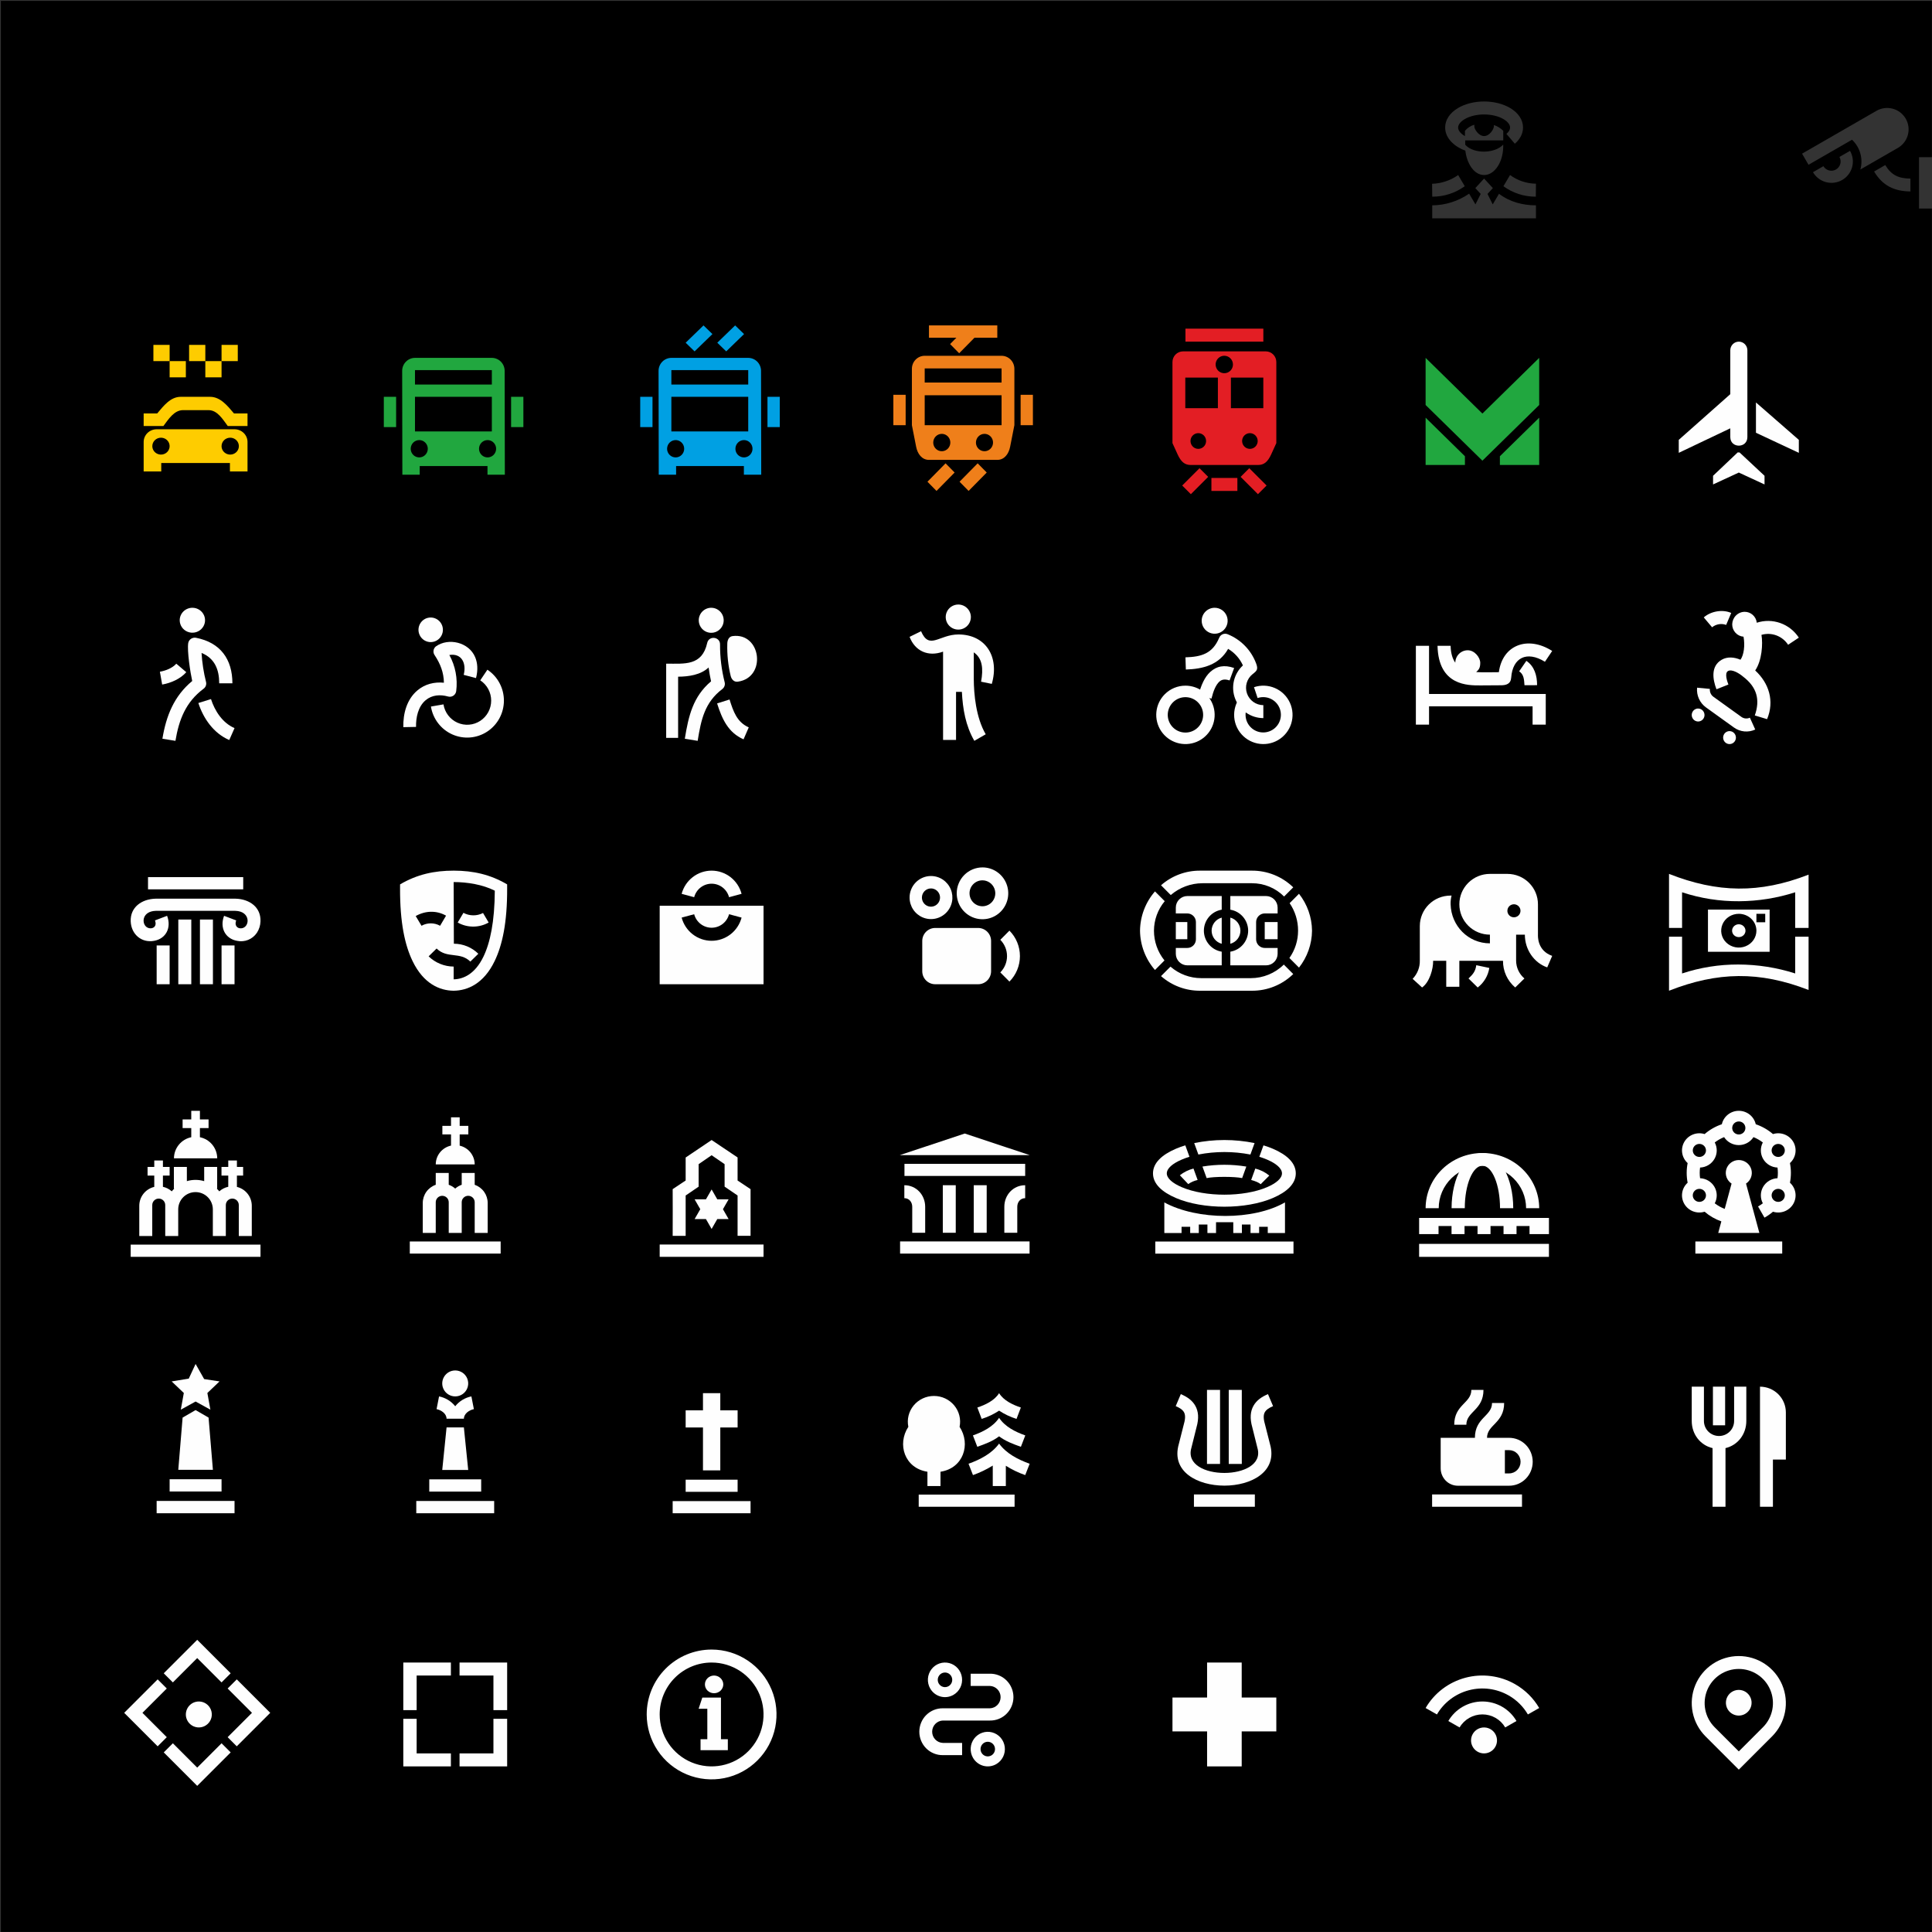 <svg fill="none" height="2001" viewBox="0 0 2001 2001" width="2001" xmlns="http://www.w3.org/2000/svg" xmlns:xlink="http://www.w3.org/1999/xlink"><rect x="0" y="0" width="2001" height="2001" fill="#333333" stroke="none"/><clipPath id="a"><path d="m.894.902h2000v2000h-2000z"/></clipPath><g clip-path="url(#a)"><g clip-rule="evenodd" fill-rule="evenodd"><path d="m.894.902h2000.006v1999.998h-2000.006z" fill="#000"/><path d="m695.344 370.65h79.612c3.515.011 6.884 1.43 9.369 3.949 2.486 2.519 3.887 5.932 3.897 9.494 0 35.743.199 73.524.199 107.566h-17.975v-8.964h-70.195v8.964h-17.977c0-34.142-.196-71.745-.196-107.566.01-3.562 1.411-6.975 3.897-9.494 2.485-2.519 5.854-3.938 9.369-3.949zm99.544 40.336h12.729v31.372h-12.729zm-131.809 0h12.729v31.372h-12.729zm36.688 44.818c1.75 0 3.46.526 4.915 1.51 1.454.985 2.588 2.385 3.258 4.023.669 1.638.844 3.441.503 5.179-.342 1.739-1.184 3.336-2.421 4.59-1.237 1.253-2.814 2.107-4.529 2.453-1.716.346-3.495.168-5.111-.51-1.616-.679-2.998-1.828-3.97-3.302-.971-1.474-1.49-3.207-1.49-4.98 0-2.377.932-4.657 2.591-6.338s3.909-2.625 6.254-2.625zm-4.422-72.471h79.61v14.969h-79.61zm0 27.652h79.61v35.856h-79.61zm75.187 44.819c1.75 0 3.46.526 4.915 1.51 1.454.985 2.588 2.385 3.258 4.023.669 1.638.844 3.441.503 5.179-.342 1.739-1.184 3.336-2.421 4.59-1.237 1.253-2.814 2.107-4.529 2.453-1.716.346-3.495.168-5.111-.51-1.616-.679-2.998-1.828-3.97-3.302s-1.49-3.207-1.49-4.98c0-2.377.932-4.657 2.591-6.338s3.909-2.625 6.254-2.625z" fill="#00a0e3"/><path d="m710.139 354.965 18.494-17.928 9.247 8.963-18.495 17.928zm32.763 0 18.494-17.928 9.247 8.963-18.494 17.928z" fill="#00a0e3"/><path d="m162.237 444.6h80.674c3.563.01 6.976 1.395 9.495 3.851s3.939 5.784 3.95 9.257v30.59h-18.216v-8.74h-71.131v8.74h-18.216c0-10.562.001-19.507.001-30.59.01-3.473 1.43-6.801 3.949-9.257s5.932-3.841 9.494-3.851zm4.483 8.739c1.773 0 3.506.512 4.98 1.473 1.474.96 2.623 2.325 3.301 3.922s.856 3.354.51 5.05c-.346 1.695-1.2 3.252-2.453 4.474-1.254 1.223-2.851 2.055-4.59 2.392s-3.541.164-5.179-.497c-1.638-.662-3.037-1.782-4.022-3.22-.985-1.437-1.511-3.127-1.511-4.855 0-1.148.232-2.284.683-3.345.45-1.06 1.11-2.023 1.943-2.835.832-.811 1.82-1.455 2.908-1.894 1.087-.439 2.253-.665 3.43-.665zm71.709 0c1.773 0 3.506.512 4.98 1.473 1.474.96 2.623 2.325 3.302 3.922.678 1.597.855 3.354.509 5.05-.345 1.695-1.199 3.252-2.453 4.474-1.253 1.223-2.851 2.055-4.589 2.392-1.739.337-3.541.164-5.179-.497-1.638-.662-3.038-1.782-4.023-3.22-.985-1.437-1.51-3.127-1.51-4.855 0-1.148.232-2.284.682-3.345.451-1.06 1.111-2.023 1.943-2.835.833-.811 1.821-1.455 2.908-1.894 1.088-.439 2.253-.665 3.43-.665z" fill="#fecc00"/><path d="m212.658 374.012h-16.806v-16.807h16.806z" fill="#fecc00"/><path d="m175.684 374.012h16.806v16.807h-16.806z" fill="#fecc00"/><path d="m175.684 374.012h-16.807v-16.807h16.807z" fill="#fecc00"/><path d="m212.659 374.012h16.807v16.807h-16.807z" fill="#fecc00"/><path d="m246.272 374.012h-16.807v-16.807h16.807z" fill="#fecc00"/></g><path d="m148.793 428.218h14.008c6.817-8.05 13.74-17.231 24.422-17.231h30.321c10.681 0 17.987 9.181 24.804 17.231h14.008v13.021h-20.447c-5.131-6.839-10.71-16.449-19.889-16.449h-26.51c-9.179 0-15.14 9.608-20.27 16.449h-20.447z" fill="#fecc00"/><path clip-rule="evenodd" d="m1311.15 363.927h-86.05c-2.87.05-5.61 1.233-7.62 3.294s-3.14 4.835-3.14 7.727v84.002l5.38 11.783c3.55 7.784 7.53 10.842 13.44 10.842h69.92c5.91 0 9.89-3.056 13.45-10.842l5.37-11.783v-84.002c0-2.892-1.13-5.667-3.14-7.728s-4.74-3.244-7.61-3.293zm-49.76 27.15v31.674h-33.76v-31.674zm13.47 31.674v-31.674h33.58v31.674zm-6.84-54.282c-1.78 0-3.51.53-4.98 1.523-1.48.992-2.62 2.403-3.3 4.054s-.86 3.467-.51 5.219c.34 1.753 1.2 3.363 2.45 4.626 1.25 1.264 2.85 2.124 4.59 2.473 1.74.348 3.54.169 5.18-.515 1.64-.683 3.03-1.841 4.02-3.327.98-1.486 1.51-3.232 1.51-5.019 0-2.396-.94-4.694-2.63-6.388-1.68-1.694-3.96-2.646-6.33-2.646zm26.53 80.155c-1.6 0-3.16.476-4.48 1.37-1.33.893-2.36 2.163-2.97 3.649s-.77 3.121-.46 4.698 1.08 3.026 2.21 4.163c1.12 1.137 2.56 1.911 4.13 2.225 1.56.314 3.18.153 4.66-.463 1.47-.615 2.73-1.657 3.62-2.994.88-1.337 1.36-2.909 1.36-4.518 0-2.156-.85-4.224-2.37-5.749-1.51-1.525-3.56-2.381-5.7-2.381zm-53.45 0c-1.6 0-3.16.477-4.48 1.37-1.33.894-2.37 2.164-2.98 3.649-.61 1.486-.77 3.121-.45 4.698.31 1.577 1.08 3.026 2.2 4.163 1.13 1.137 2.57 1.912 4.13 2.225 1.57.314 3.19.153 4.66-.463 1.48-.615 2.74-1.657 3.63-2.994.88-1.337 1.35-2.909 1.35-4.518 0-1.067-.2-2.125-.61-3.111-.41-.987-1-1.883-1.75-2.638s-1.64-1.354-2.62-1.763c-.97-.408-2.02-.619-3.08-.618z" fill="#e31e24" fill-rule="evenodd"/><path clip-rule="evenodd" d="m1308.46 340.398h-80.67v13.446h80.67z" fill="#e31e24" fill-rule="evenodd"/><path clip-rule="evenodd" d="m1311.82 502.865-17.93-17.929-8.96 8.964 17.93 17.927z" fill="#e31e24" fill-rule="evenodd"/><path clip-rule="evenodd" d="m1224.42 502.865 17.93-17.929 8.97 8.964-17.93 17.927z" fill="#e31e24" fill-rule="evenodd"/><path clip-rule="evenodd" d="m1281.57 495.02h-26.89v13.446h26.89z" fill="#e31e24" fill-rule="evenodd"/><path clip-rule="evenodd" d="m429.799 370.65h79.611c3.515.011 6.884 1.43 9.37 3.949 2.485 2.519 3.886 5.932 3.897 9.494 0 35.743.199 73.524.199 107.566h-17.977v-8.964h-70.194v8.964h-17.976c0-34.142-.197-71.745-.197-107.566.01-3.562 1.411-6.975 3.897-9.494s5.855-3.938 9.37-3.949zm99.543 40.336h12.729v31.372h-12.729zm-131.809 0h12.73v31.372h-12.73zm36.688 44.818c1.75 0 3.46.525 4.915 1.51s2.588 2.385 3.258 4.023.845 3.44.503 5.179c-.341 1.739-1.183 3.336-2.42 4.59-1.237 1.253-2.814 2.107-4.53 2.453-1.715.346-3.494.168-5.11-.51-1.617-.679-2.998-1.828-3.97-3.302s-1.49-3.207-1.49-4.98c0-2.377.932-4.657 2.59-6.338 1.659-1.681 3.909-2.625 6.254-2.625zm-4.422-72.471h79.611v14.969h-79.611zm0 27.652h79.611v35.856h-79.611zm75.188 44.819c1.749 0 3.459.526 4.914 1.51 1.455.985 2.588 2.385 3.258 4.023.669 1.638.844 3.441.503 5.179-.341 1.739-1.184 3.336-2.421 4.59-1.237 1.253-2.813 2.107-4.529 2.453s-3.494.168-5.111-.51c-1.616-.679-2.997-1.828-3.969-3.302s-1.491-3.207-1.491-4.98c.001-2.377.933-4.657 2.591-6.338 1.659-1.681 3.909-2.625 6.255-2.625z" fill="#21a73f" fill-rule="evenodd"/><path clip-rule="evenodd" d="m957.729 368.487h79.611c3.52.01 6.88 1.433 9.37 3.958s3.89 5.947 3.9 9.518v58.407l-4.43 22.467c-1.43 7.267-5.97 13.476-13.26 13.476h-70.768c-7.295 0-11.836-6.208-13.266-13.476l-4.423-22.467v-58.407c.01-3.571 1.411-6.993 3.897-9.518 2.485-2.525 5.854-3.948 9.369-3.958zm99.341 40.434h12.73v31.449h-12.73zm-131.804 0h12.73v31.449h-12.73zm68.553 90.016 18.761-19.063 9.39 9.531-18.77 19.061zm-33.241 0 18.764-19.063 9.382 9.531-18.764 19.061zm1.576-161.9h70.766v12.714h-23.61l-15.889 16.143-9.381-9.53 6.511-6.613h-28.397zm57.496 112.319c1.75 0 3.46.527 4.91 1.514 1.46.987 2.59 2.391 3.26 4.033s.85 3.449.5 5.192c-.34 1.743-1.18 3.344-2.42 4.601-1.23 1.256-2.81 2.112-4.53 2.459-1.71.347-3.49.169-5.11-.512-1.61-.68-2.99-1.831-3.97-3.309-.97-1.478-1.49-3.215-1.49-4.993 0-2.383.94-4.668 2.59-6.353 1.66-1.685 3.91-2.632 6.26-2.632zm-44.23 0c1.75 0 3.46.527 4.915 1.514s2.588 2.391 3.258 4.033c.669 1.642.845 3.449.503 5.192-.341 1.743-1.183 3.344-2.421 4.601-1.237 1.256-2.813 2.112-4.529 2.459s-3.494.169-5.111-.512c-1.616-.68-2.997-1.831-3.969-3.309s-1.491-3.215-1.491-4.993c0-2.383.932-4.668 2.591-6.353s3.908-2.632 6.254-2.632zm-17.69-67.774h79.61v14.624h-79.61zm0 27.789h79.61v30.999h-79.61z" fill="#ef7f1a" fill-rule="evenodd"/><path clip-rule="evenodd" d="m1476.53 432.601 40.72 39.932v9.042h-40.72zm0-61.951 58.82 57.681 58.82-57.681v48.807c-19.67 19.289-39.81 39.036-58.82 57.681l-58.82-57.681zm117.64 61.951-40.72 39.932v9.042h40.72z" fill="#21a73f" fill-rule="evenodd"/><g fill="#fefefe"><path d="m237.445 766.456c-16.118-6.914-26.822-22.254-31.997-38.343l13.075-4.061c3.958 12.304 11.969 24.735 24.388 30.061zm-38.127-136.982c2.592.013 5.122.78 7.271 2.207 2.148 1.426 3.82 3.447 4.803 5.807.983 2.361 1.234 4.955.721 7.456-.514 2.501-1.768 4.795-3.605 6.595s-4.175 3.023-6.718 3.516c-2.543.494-5.177.234-7.571-.745-2.393-.979-4.438-2.634-5.877-4.756-1.438-2.122-2.206-4.616-2.206-7.168.004-1.699.348-3.382 1.013-4.95.665-1.569 1.637-2.994 2.861-4.193s2.676-2.149 4.273-2.796c1.597-.646 3.308-.977 5.035-.973zm-6.37 66.725c-6.104 6.918-15.945 11.247-24.991 12.802l-2.357-13.292c5.935-1.02 12.969-3.743 17.006-8.318zm34.093 11.497c-.001-14.05-4.549-25.818-18.294-31.452.601 10.14 2.157 20.204 4.645 30.061.332 1.307.26 2.681-.209 3.946-.469 1.266-1.311 2.364-2.42 3.153-18.402 13.73-25.459 32.12-29.052 53.885l-13.503-2.162c3.882-23.522 11.9-44.103 30.875-59.791-1.889-8.39-5.456-31.323-4.107-39.442.172-.87.517-1.697 1.014-2.435s1.137-1.373 1.884-1.867c.746-.495 1.584-.84 2.466-1.016s1.79-.179 2.673-.009c25.297 4.891 37.691 22.289 37.693 47.129z"/><path d="m480.248 698.964c3.011-11.58-1.782-22.667-14.857-20.585 6.275 11.382 8.766 24.489 7.106 37.4-.122.963-.451 1.888-.963 2.711s-1.195 1.524-2.002 2.055-1.719.879-2.673 1.021c-.954.141-1.927.073-2.852-.201-7.999-2.23-16.523-1.733-23.163 3.848-7.821 6.573-10.146 17.843-9.95 27.658l-13.178.26c-.282-14.058 3.542-28.781 14.652-38.118 7.779-6.538 17.454-8.901 27.389-7.912-.142-10.641-3.718-19.622-9.519-28.434-1.017-1.386-1.461-3.115-1.237-4.823s1.098-3.262 2.437-4.334c12.87-9.277 34.244-4.516 40.74 11.229 2.409 5.836 3.039 13.076.834 21.556zm-37.523-58.952c2.41-.666 4.963-.598 7.335.195 2.373.794 4.458 2.277 5.994 4.263 1.537 1.986 2.454 4.386 2.637 6.897s-.376 5.02-1.608 7.211c-1.231 2.19-3.08 3.965-5.311 5.099-2.232 1.134-4.747 1.576-7.229 1.272-2.481-.305-4.817-1.343-6.714-2.983-1.896-1.64-3.267-3.81-3.94-6.234-.898-3.265-.471-6.755 1.186-9.703s4.408-5.112 7.65-6.017zm62.076 53.615c5.277 3.505 9.605 8.279 12.591 13.891s4.536 11.885 4.511 18.251c-.026 6.367-1.626 12.627-4.657 18.215-3.031 5.587-7.397 10.326-12.703 13.787s-11.385 5.537-17.687 6.038-12.629-.587-18.408-3.166c-5.78-2.58-10.83-6.57-14.695-11.608-3.864-5.039-6.421-10.969-7.438-17.252l13.004-2.255c.647 4.12 2.306 8.012 4.826 11.322s5.822 5.933 9.606 7.631c3.783 1.698 7.927 2.416 12.056 2.09s8.112-1.687 11.586-3.957c3.474-2.271 6.329-5.381 8.307-9.046 1.977-3.665 3.013-7.77 3.014-11.941s-1.033-8.277-3.008-11.943c-1.976-3.666-4.83-6.777-8.303-9.05z"/><path clip-rule="evenodd" d="m1286.05 1721.91h-35.85v36.24h-35.86v35.09h35.86v36.24h35.85v-36.24h35.85v-35.09h-35.85z" fill-rule="evenodd"/><path clip-rule="evenodd" d="m1768.96 942.08h63.87v43.698h-63.87zm31.94 15.206c-1.38 0-2.72.39-3.86 1.12-1.14.729-2.03 1.767-2.55 2.981-.53 1.213-.66 2.549-.4 3.838.27 1.288.93 2.472 1.9 3.401s2.21 1.562 3.55 1.818c1.35.256 2.74.125 4.01-.378 1.27-.502 2.35-1.354 3.11-2.446s1.17-2.377 1.17-3.691c0-1.761-.73-3.451-2.03-4.697s-3.07-1.946-4.9-1.946zm0-10.835c-3.61 0-7.14 1.025-10.14 2.946-3 1.92-5.34 4.65-6.72 7.844-1.38 3.193-1.74 6.707-1.04 10.098.7 3.39 2.44 6.504 4.99 8.949 2.56 2.444 5.81 4.109 9.35 4.783 3.54.675 7.2.328 10.54-.994 3.33-1.323 6.18-3.563 8.19-6.437 2-2.875 3.07-6.254 3.07-9.711 0-2.295-.47-4.568-1.39-6.688-.91-2.121-2.26-4.048-3.95-5.671-1.7-1.623-3.71-2.911-5.92-3.789-2.22-.878-4.59-1.33-6.98-1.33zm27.37 8.739h-9.13v-8.739h9.13z" fill-rule="evenodd"/><path d="m1728.63 905.105c50.16 19.724 93.68 20.542 144.54.769v55.214h-13.86v-36.941c-18.72 6.006-38.24 9.131-57.9 9.27-20.12.172-40.14-2.959-59.26-9.27v36.941h-13.52zm144.54 65.024v55.211c-50.86-19.77-94.38-18.95-144.54.77v-55.981h13.52v38.091c18.78-6.2 38.43-9.334 58.21-9.268 20 .038 39.89 3.168 58.95 9.268v-38.091z"/><path d="m1517.69 156.026c-10.26-3.652-20.92-12.119-20.92-23.926 0-8.127 5.01-15.208 13.1-20.088 15.27-9.211 39.19-9.21 54.46-.002 8.09 4.882 13.09 11.963 13.09 20.09 0 6.688-3.52 12.509-8.48 16.762l-8.71-10.192c1.91-1.635 3.77-3.931 3.77-6.57 0-3.071-2.52-6.128-6.6-8.584-10.99-6.626-29.62-6.626-40.61 0-4.07 2.458-6.59 5.513-6.59 8.584 0 3.07 2.52 6.126 6.59 8.582.35.211.26.171.47.284v-5.477c2.57-3.051 5.99-5.257 9.82-6.33-.08.527-.12-1.466-.12 1.614 0 3.079 4.54 10.157 10.14 10.157s10.14-7.133 10.14-10.157-.03-.871-.08-1.295c3.68 1.197 7.03 3.251 9.77 5.992v9.943h-39.41l.07 4.583c9.2 9.902 30.83 8.967 39.32-.225.56 17.125-8.49 31.508-19.76 31.508-11.28 0-18.16-13.37-19.46-25.257zm72.99 47.67c-12.05.089-23.82-3.708-33.55-10.831l6.83-11.586c7.8 5.719 17.19 8.855 26.85 8.967zm-107.3 0c12.09.072 23.89-3.722 33.68-10.831l-6.82-11.586c-7.91 5.615-17.3 8.766-26.99 9.059zm53.72-18.77-9.09 9.883 5.56 6.049-5.43 10.815-6.53-11.1c-11.25 7.777-24.56 11.989-38.23 12.089v13.45h107.43v-13.45c-13.43 0-27.09-3.418-38.28-11.988l-6.48 10.999-5.43-10.815 5.57-6.049z" opacity=".2"/><g clip-rule="evenodd" fill-rule="evenodd"><path d="m1466.44 668.889h13.64v49.868h120.88v31.726h-13.64v-18.9h-107.24v18.9h-13.64zm114.44 15.562c8.39 5.629 11.14 15.34 11.11 25.202l-13.06.04c-.41-6.017-.65-11.152-5.51-14.406zm-60.7-10.964c7.12 0 12.93 7.514 12.93 13.002s-1.62 7.212-4.2 9.588c7.64.458 15.81.139 23.48.118 3.73-28.27 29.91-38.113 55.23-22.005l-7.52 11.206c-18.93-11.725-33.44-4.126-34.93 16.386-.48 6.591-5.04 8.075-11.37 7.974l-20.13.13c-13.41.085-43.86.426-44.81-41.023h13.56c.18 7.935 2.01 13.47 4.84 17.485.04-3.433 1.42-6.711 3.84-9.119 2.42-2.409 5.68-3.754 9.08-3.742z"/><path d="m458.037 1522.45h26.891l-4.483-44.08h-17.927zm32.767-62.98c-4.71.92-10.326 4.6-10.339 9.92h-17.966c-.013-5.32-5.629-9-10.339-9.92l2.573-13.19c6.61 1.31 12.545 4.91 16.749 10.18 4.204-5.27 10.139-8.88 16.749-10.18zm-46.212 85.4h53.78v-12.69h-53.78zm-13.446 22.42h80.672v-12.69h-80.672z"/><path d="m424.424 1285.83h94.118v12.55h-94.118zm53.781-70.96h13.446v12.22c3.933 1.38 7.337 3.93 9.745 7.3s3.701 7.4 3.701 11.52v31.05h-13.446v-31.8h.001c0-1.77-.708-3.46-1.969-4.71-1.261-1.24-2.971-1.95-4.754-1.95-1.784 0-3.494.71-4.755 1.95-1.26 1.25-1.969 2.94-1.969 4.71v31.8h-13.445v-31.8c-.002-1.76-.712-3.45-1.972-4.7-1.261-1.25-2.969-1.95-4.751-1.95-1.781 0-3.49.7-4.75 1.95-1.261 1.25-1.97 2.94-1.973 4.7h.001v31.8h-13.446v-31.05c0-4.12 1.293-8.15 3.701-11.52s5.812-5.92 9.745-7.3v-12.22h13.445v12.22c2.48.87 4.764 2.21 6.723 3.95 1.959-1.74 4.243-3.08 6.722-3.95zm-26.89-8.87c0-4.55 1.568-8.96 4.444-12.5 2.876-3.55 6.887-6.01 11.372-7v-11.55h-8.964v-8.87h8.964v-8.87h8.963v8.87h8.965v8.87h-8.965v11.61c4.427 1.03 8.373 3.51 11.196 7.04 2.824 3.53 4.361 7.9 4.361 12.4z"/><path d="m683.248 1288.98h107.563v12.76h-107.563zm53.782-57.05-5.87 10.23h-11.74l5.87 10.23-5.87 10.23h11.74l5.87 10.23 5.87-10.23h11.738l-5.87-10.23 5.87-10.23h-11.738zm26.891-33.15v23.9l13.446 8.94v48.34h-13.446v-41.76l-13.445-9.18v-23.29l-13.446-9.24-13.445 9.24v23.33l-13.445 9.14v41.82h-13.446c0-4.83.147-48.25 0-48.4l13.446-8.94v-23.82l26.89-18.12z"/><path d="m1827.55 492.784v8.959l-26.65-12.309-26.66 12.309v-8.959l25.53-24.224 1.94.071zm-26.62-138.94c2.35.007 4.59.95 6.25 2.621 1.66 1.672 2.59 3.937 2.6 6.301v89.954c0 11.798-17.69 11.802-17.69 0v-9.105l-53.38 25.393v-13.438l53.38-47.322v-45.482c0-2.364.94-4.629 2.59-6.301 1.66-1.671 3.91-2.614 6.25-2.621zm17.73 62.982 44.42 38.744v13.438l-44.42-20.807z"/><path d="m265.935 966.299 3.584-.275zm-103.782-22.942-1.039.024c-13.07.503-14.59 11.425-10.133 16.036 3.953 4.089 12.654 2.088 9.529-6.138l12.553-4.764c4.579 11.948-.781 23.647-13.525 25.939-13.066 2.353-23.657-6.909-24.173-20.198-.557-14.722 11.411-22.922 25.25-23.463.512-.041 1.025-.049 1.538-.026h80.841c.513-.024 1.027-.016 1.538.024 13.84.544 25.807 8.743 25.25 23.465-.115 4.169-1.373 8.226-3.638 11.731-.069.105-.138.208-.209.312-2.2 3.209-5.305 5.697-8.922 7.149-3.618 1.451-7.586 1.801-11.404 1.006-12.562-2.26-18.166-13.827-13.525-25.939l12.553 4.765c-2.499 6.517 2.958 9.712 7.624 7.553 6.654-3.081 6.38-16.89-8.228-17.451l-1.039-.025zm67.312 35.828h13.445v40.205h-13.445zm-67.216 0h13.446v40.205h-13.446zm-8.946-70.719h98.601v12.642h-98.601zm53.782 43.914h13.447v67.01h-13.447zm-22.409 0h13.446v67.01h-13.446z"/><path d="m207.056 1177.83c5.042 1.04 9.572 3.78 12.835 7.76 3.262 3.97 5.059 8.94 5.091 14.08h-44.816c.031-5.14 1.828-10.11 5.091-14.08 3.262-3.98 7.793-6.72 12.835-7.76v-9.46h-8.964v-8.94h8.964v-8.95h8.964v8.95h8.963v8.94h-8.963zm-22.471 74.73h-.004v27.59h-13.442v-32.06c-.002-1.78-.712-3.48-1.972-4.74-1.261-1.25-2.969-1.96-4.751-1.96-1.781 0-3.49.71-4.75 1.96-1.261 1.26-1.97 2.96-1.973 4.74h-.003v32.06h-13.442v-31.3h.001c0-4.53 1.534-8.93 4.352-12.49 2.819-3.55 6.758-6.05 11.179-7.09v-11.72h-6.941v-8.94h6.941v-6.66h8.963v6.66h6.94v8.94h-6.94v11.65c3.413.74 6.572 2.36 9.167 4.7.821-1.03 1.705-2.01 2.649-2.93h-.456v-22.36h13.445v14.71c5.85-1.73 12.078-1.73 17.927 0v-14.71h13.446v22.36h-.457c.944.92 1.829 1.9 2.65 2.93 2.628-2.37 5.836-4 9.299-4.73v-11.62h-7.01v-8.94h7.01v-6.66h8.964v6.66h6.435v8.94h-6.435v11.75c4.392 1.06 8.297 3.57 11.089 7.12 2.793 3.54 4.311 7.92 4.312 12.43h-.003v31.3h-13.443v-32.06h.001c-.003-1.78-.712-3.48-1.973-4.74-1.26-1.25-2.969-1.96-4.75-1.96-1.782 0-3.49.71-4.751 1.96-1.26 1.26-1.97 2.96-1.972 4.74h-.003v32.06h-13.443v-27.59h-.002c0-4.74-1.889-9.29-5.251-12.65-3.362-3.35-7.922-5.23-12.676-5.23-4.755 0-9.315 1.88-12.677 5.23-3.362 3.36-5.251 7.91-5.251 12.65zm-49.238 36.53h134.454v12.65h-134.454z"/><path d="m1987.56 162.81h13.34v53.218h-13.34zm-34.97 8.161c6.31 10.477 13.9 13.882 26.08 14.012v13.306c-16.93-.182-28.89-6.075-37.63-20.661zm-36.5-14.725c2.93 5.076 3.72 11.105 2.2 16.763-1.52 5.659-5.23 10.483-10.32 13.412-5.08 2.929-11.13 3.724-16.8 2.209-5.67-1.514-10.51-5.214-13.44-10.286l10.78-6.214c1.29 2.167 3.38 3.741 5.83 4.379 2.44.638 5.03.29 7.22-.97s3.79-3.329 4.46-5.759c.66-2.43.34-5.024-.89-7.221zm27.34-41.443c2.53-1.458 5.32-2.405 8.21-2.786s5.84-.19 8.66.563 5.46 2.053 7.78 3.826c2.31 1.773 4.26 3.984 5.72 6.507 1.46 2.522 2.4 5.307 2.78 8.195s.19 5.823-.57 8.636c-.75 2.813-2.06 5.451-3.83 7.761-1.78 2.31-4 4.248-6.53 5.704l-38.84 22.369c1.51-5.442 1.5-11.192-.02-16.63s-4.51-10.357-8.63-14.228c-15.13 8.717-29.96 17.259-45.05 25.953l-6.67-11.522z" opacity=".2"/><path d="m1243.08 901.746h53.45c16.01-.116 31.42 6.091 42.9 17.28l-9.47 9.505c-4.38-4.384-9.58-7.857-15.3-10.218s-11.85-3.564-18.03-3.54h-51.28c-12.02.046-23.64 4.383-32.77 12.235l-10.09-10.129c11.22-9.874 25.66-15.26 40.59-15.133zm-13.36 26.296h35.63v14.136c-5.15.842-9.83 3.49-13.22 7.473-3.38 3.984-5.25 9.043-5.26 14.278.01 5.235 1.88 10.294 5.26 14.277 3.39 3.983 8.07 6.631 13.22 7.473v14.137h-35.63c-3.16-.009-6.19-1.273-8.42-3.514-2.24-2.242-3.49-5.279-3.5-8.45v-6.048h11.92c2.36-.007 4.62-.951 6.29-2.625 1.67-1.675 2.61-3.944 2.62-6.312v-17.875c-.01-2.368-.95-4.637-2.62-6.312-1.67-1.674-3.93-2.618-6.29-2.625h-11.92v-6.049c0-3.17 1.26-6.208 3.5-8.449 2.23-2.242 5.26-3.505 8.42-3.515zm44.54 0h37.07c3.16.01 6.18 1.273 8.42 3.515 2.23 2.241 3.49 5.279 3.5 8.449v6.048h-13.36c-2.36.008-4.62.952-6.29 2.626-1.67 1.675-2.61 3.944-2.62 6.312v17.875c.01 2.368.95 4.637 2.62 6.311 1.67 1.675 3.93 2.619 6.29 2.626h13.36v6.048c-.01 3.171-1.27 6.208-3.5 8.45-2.24 2.241-5.26 3.505-8.42 3.514h-37.07v-14.137c5.15-.842 9.83-3.49 13.21-7.473 3.39-3.983 5.25-9.043 5.27-14.277-.02-5.235-1.88-10.294-5.27-14.277-3.38-3.984-8.06-6.632-13.21-7.474zm0 22.346v27.082c2.98-.785 5.63-2.538 7.52-4.987 1.89-2.448 2.93-5.455 2.94-8.554-.01-3.099-1.04-6.106-2.94-8.555-1.89-2.448-4.53-4.201-7.52-4.986zm-8.91 27.082v-27.082c-2.99.784-5.63 2.537-7.53 4.986-1.89 2.449-2.92 5.456-2.94 8.555.02 3.099 1.05 6.106 2.94 8.555 1.9 2.448 4.54 4.201 7.53 4.986zm57.9-22.478v17.742h-13.36v-17.742zm-105.45 17.742v-17.742h11.92v17.742zm127.59-47.047c8.6 10.893 13.35 24.346 13.49 38.242v.001c-.14 13.895-4.89 27.349-13.49 38.24l-9.93-9.968c5.84-8.261 8.98-18.142 8.97-28.272v-.001c.04-10.173-3.01-20.117-8.74-28.509zm-5.96 83.143c-11.48 11.19-26.89 17.4-42.9 17.28h-53.45c-14.93.13-29.37-5.26-40.59-15.13l9.78-9.82c8.86 7.69 20.18 11.92 31.89 11.92h51.28c12.8 0 25.09-5.05 34.22-14.059zm-143.21-4.2c-9.83-11.286-15.32-25.717-15.49-40.7v-.002c.17-14.984 5.66-29.415 15.49-40.697l10.11 10.14c-7.16 8.566-11.11 19.377-11.16 30.558v.001c0 11.222 3.85 22.102 10.9 30.814z"/><path d="m469.859 913.553.213 63.859c4.715.016 9.381.943 13.73 2.73s8.295 4.397 11.612 7.682l-8.266 8.103c-10.755-10.543-23.96-2.769-34.941-13.534l-8.266 8.103c6.904 6.704 16.201 10.504 25.918 10.604v13.2c10.17-.16 22.207-5.57 30.873-23.535 6.873-14.253 11.57-35.947 11.751-68.271-12.653-6.381-28.492-8.922-42.624-8.941zm36.257 41.913c-4.871 2.766-10.401 4.223-16.031 4.223-5.629 0-11.159-1.457-16.03-4.223l5.929-10.032c3.106 1.672 6.587 2.562 10.131 2.592 3.543.03 7.039-.802 10.174-2.422zm-75.561-6.698c9.95-5.632 21.487-6.037 31.437-.406l-6.189 10.473c-2.928-1.643-6.244-2.507-9.618-2.507s-6.689.864-9.618 2.507zm81.749 46.637c-11.346 23.525-28.097 30.545-42.428 30.705h-.149c-14.33-.16-31.081-7.18-42.426-30.705-7.854-16.287-13.131-39.45-12.957-75.907l.017-3.535c17.532-10.312 35.403-14.265 55.753-14.219 20.193.046 37.799 4.027 55.13 14.219l.016 3.535c.174 36.457-5.103 59.62-12.956 75.907z"/></g><path d="m1313.26 1443.91c-6.57 2.8-11.86 6.45-15.03 12.1-3.19 5.69-3.93 12.84-1.2 22.34l5.32 21.36c9.87 34.38-78.36 34.54-68.45 0l5.32-21.36c2.72-9.5 1.99-16.65-1.21-22.34-3.16-5.65-8.46-9.3-15.03-12.1l-5.28 12.43c4 1.7 7.07 3.66 8.54 6.28 1.44 2.57 1.61 6.36-.01 12.03l-5.32 20.98c-16.49 57.42 110.92 57.42 94.43 0l-5.32-20.98c-1.63-5.67-1.46-9.46-.01-12.03 1.47-2.62 4.54-4.58 8.53-6.28zm-40.63-4.35h13.52v76.64h-13.52zm-22.53 0h13.52v76.64h-13.52zm49.57 108.24h-63.09v12.77h63.09z"/><path clip-rule="evenodd" d="m279.886 1774.01-34.664-34.66-9.453 9.45 25.21 25.21-25.21 25.21 9.453 9.46zm-40.967-40.96-34.664-34.67-34.664 34.67 9.454 9.45 25.21-25.21 25.21 25.21zm-75.631 6.3-34.663 34.66 34.663 34.67 9.454-9.46-25.21-25.21 25.21-25.21zm6.303 75.63 34.664 34.66 34.664-34.66-9.454-9.45-25.21 25.21-25.21-25.21z" fill-rule="evenodd"/><path clip-rule="evenodd" d="m525.264 1721.91h-49.299v13.45h35.093v35.85h14.206zm-58.263 0h-49.3v49.3h13.826v-35.85h35.474zm-49.3 58.27v49.3h49.3v-13.45h-35.474v-35.85zm58.264 49.3h49.299v-49.3h-14.206v35.85h-35.093z" fill-rule="evenodd"/><path clip-rule="evenodd" d="m1782.83 1265c-6.37-2.23-12.25-5.63-17.35-10.01-3.9 1.22-8.11 1.08-11.93-.38-3.82-1.47-7.02-4.17-9.07-7.67-2.04-3.51-2.82-7.59-2.2-11.59s2.61-7.66 5.63-10.39c-1.31-6.72-1.31-13.63 0-20.35-3.02-2.73-5.01-6.4-5.63-10.4-.62-3.99.16-8.08 2.2-11.58 2.05-3.5 5.25-6.21 9.07-7.67 3.82-1.47 8.03-1.6 11.94-.38 5.23-4.5 11.28-7.96 17.84-10.19.89-3.94 3.11-7.47 6.31-10 3.19-2.53 7.16-3.91 11.26-3.91 4.09 0 8.06 1.38 11.26 3.91 3.19 2.53 5.41 6.06 6.3 10 6.56 2.23 12.62 5.69 17.85 10.19 3.9-1.22 8.11-1.09 11.93.38 3.82 1.46 7.02 4.17 9.07 7.67s2.82 7.59 2.2 11.58c-.62 4-2.61 7.67-5.63 10.4 1.32 6.72 1.31 13.62 0 20.34 3.02 2.73 5 6.4 5.63 10.4.62 3.99-.15 8.08-2.2 11.58-2.05 3.51-5.25 6.21-9.07 7.68-3.81 1.46-8.02 1.6-11.93.38-2.72 2.34-5.67 4.39-8.81 6.15l-6.65-11.59c1.73-.96 3.38-2.05 4.94-3.26-1.41-2.65-2.11-5.61-2.05-8.6.06-3 .89-5.92 2.41-8.52 1.52-2.59 3.67-4.76 6.27-6.31 2.59-1.55 5.54-2.43 8.57-2.55.51-3.67.51-7.39 0-11.05-3.03-.12-5.98-1-8.57-2.55-2.6-1.55-4.75-3.72-6.27-6.32-1.52-2.59-2.35-5.52-2.41-8.51s.64-5.95 2.05-8.61c-2.96-2.27-6.22-4.14-9.69-5.53-1.62 2.53-3.87 4.62-6.53 6.06s-5.64 2.2-8.67 2.2c-3.04 0-6.02-.76-8.68-2.2s-4.9-3.53-6.53-6.06c-3.47 1.39-6.73 3.25-9.69 5.53 1.41 2.66 2.11 5.62 2.05 8.61s-.89 5.92-2.41 8.51c-1.51 2.59-3.67 4.77-6.26 6.32-2.6 1.55-5.55 2.42-8.58 2.55-.51 3.66-.51 7.38 0 11.05 3.03.12 5.98 1 8.58 2.55 2.59 1.55 4.75 3.72 6.26 6.31 1.52 2.6 2.35 5.52 2.41 8.52.06 2.99-.64 5.95-2.05 8.6 3.14 2.42 6.61 4.37 10.32 5.78l7.09-26.21c-2.41-1.59-4.23-3.9-5.21-6.58-.97-2.69-1.04-5.62-.2-8.35s2.54-5.13 4.87-6.83c2.32-1.7 5.14-2.62 8.03-2.62s5.71.92 8.03 2.63c2.33 1.7 4.03 4.09 4.87 6.82.84 2.74.77 5.66-.21 8.35-.97 2.69-2.8 5-5.2 6.58l13.8 51.08h-42.58zm63.04 33.38h-89.95v-12.56h89.95zm-91.72-56.96c-.67-1.15-.98-2.48-.9-3.81.09-1.33.58-2.6 1.4-3.66.82-1.05 1.94-1.85 3.22-2.28 1.28-.42 2.66-.47 3.96-.12 1.3.34 2.47 1.06 3.36 2.06s1.46 2.24 1.64 3.56c.18 1.33-.05 2.67-.65 3.86-.59 1.2-1.54 2.19-2.7 2.86-.78.44-1.64.73-2.53.84-.88.12-1.79.06-2.65-.17-.87-.23-1.68-.62-2.39-1.16s-1.31-1.21-1.76-1.98zm93.49-53.27c.67 1.15.99 2.47.9 3.8s-.58 2.61-1.4 3.66c-.82 1.06-1.94 1.85-3.22 2.28s-2.65.48-3.96.13c-1.3-.34-2.47-1.06-3.36-2.06-.89-1.01-1.46-2.25-1.64-3.57-.17-1.32.05-2.66.65-3.86.59-1.19 1.54-2.18 2.71-2.85.77-.44 1.63-.73 2.52-.85.89-.11 1.79-.05 2.65.18.87.23 1.68.62 2.39 1.16s1.31 1.21 1.76 1.98zm0 53.27c-.68 1.16-1.68 2.09-2.89 2.68s-2.57.81-3.91.63c-1.34-.17-2.6-.73-3.61-1.61-1.02-.88-1.74-2.03-2.09-3.32s-.31-2.65.13-3.91c.43-1.26 1.23-2.37 2.3-3.18s2.36-1.29 3.71-1.38c1.35-.08 2.69.23 3.86.89 1.57.89 2.71 2.37 3.18 4.09.47 1.73.22 3.57-.68 5.11zm-46.74-79.91c1.35 0 2.66.39 3.79 1.13 1.12.74 1.99 1.79 2.51 3.02.52 1.24.65 2.59.39 3.9-.26 1.3-.91 2.5-1.87 3.45-.95.94-2.17 1.58-3.49 1.84-1.33.26-2.7.13-3.95-.38-1.24-.51-2.31-1.38-3.06-2.49-.75-1.1-1.15-2.41-1.15-3.74 0-.88.18-1.76.52-2.58.34-.81.85-1.56 1.48-2.18.63-.63 1.39-1.12 2.21-1.46.83-.34 1.72-.51 2.62-.51zm-46.75 26.63c.68-1.15 1.69-2.08 2.9-2.67s2.57-.81 3.9-.64c1.34.18 2.6.74 3.61 1.62 1.02.88 1.75 2.03 2.1 3.32s.3 2.65-.13 3.91c-.44 1.26-1.24 2.37-2.31 3.18s-2.36 1.29-3.71 1.37c-1.35.09-2.69-.22-3.86-.88-.77-.45-1.46-1.03-2-1.74-.55-.7-.95-1.5-1.18-2.35-.23-.86-.29-1.75-.17-2.63.11-.87.41-1.72.85-2.49z" fill-rule="evenodd"/><path d="m467.919 1419.87c2.563-.7 5.276-.63 7.798.21 2.522.83 4.739 2.4 6.372 4.49 1.633 2.1 2.608 4.63 2.803 7.28.194 2.65-.4 5.3-1.71 7.61-1.309 2.31-3.274 4.19-5.646 5.38-2.373 1.2-5.046 1.66-7.684 1.34s-5.121-1.41-7.137-3.14-3.473-4.02-4.189-6.58c-.954-3.45-.5-7.13 1.261-10.24 1.762-3.11 4.687-5.39 8.132-6.35z"/><path d="m202.373 1762.73c2.563-.7 5.276-.63 7.798.2 2.522.84 4.739 2.41 6.372 4.5 1.632 2.1 2.608 4.63 2.802 7.28s-.401 5.3-1.71 7.61-3.274 4.18-5.646 5.38c-2.373 1.2-5.047 1.66-7.684 1.34-2.638-.32-5.121-1.42-7.137-3.15s-3.473-4.02-4.188-6.58c-.473-1.7-.605-3.48-.389-5.24.217-1.76.777-3.45 1.649-4.99s2.04-2.9 3.435-3.99c1.396-1.09 2.992-1.89 4.698-2.36z"/><path clip-rule="evenodd" d="m963.393 1748.78c-1.753-3.06-2.566-6.59-2.337-10.13.23-3.53 1.491-6.92 3.625-9.73s5.045-4.92 8.364-6.06c3.32-1.14 6.899-1.25 10.285-.34 3.385.92 6.426 2.83 8.737 5.5 2.312 2.66 3.789 5.96 4.247 9.47.457 3.51-.126 7.08-1.676 10.26-1.551 3.18-3.999 5.82-7.034 7.59-2.016 1.18-4.241 1.94-6.549 2.25s-4.652.15-6.901-.46c-2.248-.61-4.355-1.66-6.202-3.09-1.846-1.43-3.396-3.22-4.559-5.26zm44.307 71.74c-1.75-3.07-2.56-6.59-2.33-10.13.22-3.54 1.49-6.92 3.62-9.73s5.04-4.92 8.36-6.06 6.9-1.26 10.29-.34c3.38.92 6.42 2.83 8.74 5.49 2.31 2.66 3.78 5.96 4.24 9.47.46 3.52-.12 7.09-1.67 10.27-1.55 3.17-4 5.81-7.04 7.59-2.01 1.17-4.24 1.94-6.55 2.24-2.3.31-4.65.15-6.9-.45-2.25-.61-4.35-1.66-6.2-3.1-1.85-1.43-3.39-3.21-4.56-5.25zm8.86-5.17c-.74-1.3-1.08-2.79-.98-4.28.09-1.5.63-2.93 1.53-4.12.9-1.18 2.13-2.08 3.53-2.56 1.41-.48 2.92-.53 4.35-.14s2.71 1.19 3.69 2.32 1.6 2.52 1.8 4c.19 1.49-.06 3-.71 4.34-.66 1.34-1.69 2.46-2.97 3.21-1.73 1-3.77 1.27-5.69.75-1.92-.51-3.55-1.78-4.55-3.52zm-20.095-10.2v12.67h-19.939c-3.182.05-6.342-.54-9.297-1.74-2.954-1.19-5.644-2.97-7.912-5.23-2.268-2.25-4.069-4.94-5.298-7.91-1.23-2.97-1.863-6.15-1.863-9.37s.633-6.4 1.863-9.37c1.229-2.97 3.03-5.66 5.298-7.91 2.268-2.26 4.958-4.04 7.912-5.23 2.955-1.2 6.115-1.79 9.297-1.74h48.744c2.97-.1 5.78-1.37 7.85-3.53s3.22-5.04 3.22-8.05c0-3-1.15-5.89-3.22-8.05s-4.88-3.43-7.85-3.53h-19.94v-12.67h19.94c3.18-.05 6.34.54 9.29 1.74 2.96 1.19 5.65 2.97 7.91 5.23 2.27 2.25 4.07 4.95 5.3 7.91 1.23 2.97 1.87 6.15 1.87 9.37s-.64 6.4-1.87 9.37-3.03 5.66-5.3 7.91c-2.26 2.26-4.95 4.04-7.91 5.24-2.95 1.19-6.11 1.78-9.29 1.73h-48.744c-2.971.1-5.788 1.37-7.855 3.53s-3.222 5.04-3.222 8.05c0 3 1.155 5.89 3.222 8.05s4.884 3.43 7.855 3.53zm-24.21-61.54c-.74-1.29-1.084-2.78-.987-4.28.096-1.49.63-2.92 1.531-4.11.902-1.19 2.132-2.08 3.535-2.56s2.916-.53 4.347-.15c1.431.39 2.716 1.2 3.692 2.33.977 1.12 1.602 2.51 1.795 4 .193 1.48-.054 2.99-.709 4.34-.655 1.34-1.69 2.46-2.973 3.2-1.72 1.01-3.765 1.28-5.683.76-1.919-.52-3.554-1.79-4.548-3.53z" fill-rule="evenodd"/><path clip-rule="evenodd" d="m932.233 1285.74h134.097v12.64h-134.097zm4.403-44.78v-13.41c12.343 0 21.589 10 21.589 22.34v26.91h-13.41v-26.91c0-4.93-3.242-8.93-8.179-8.93zm103.564 35.84h13.41v-26.91c0-4.93 3.24-8.93 8.18-8.93v-13.41c-12.34 0-21.59 10-21.59 22.34zm-108.213-80.44h134.453l-67.226-22.35zm4.782 9.03h125.021v12.55h-125.021zm71.761 71.41h13.41v-49.25h-13.41zm-32.046 0h13.409v-49.25h-13.409z" fill-rule="evenodd"/><path clip-rule="evenodd" d="m753.277 666.642c.069-3.733 1.588-7.185 5.261-7.813 29.84-4.148 35.773 42.852 5.837 47.156-3.992.691-6.668-2.202-7.59-5.872-2.656-10.949-3.836-22.206-3.508-33.471zm-50.944 34.221v63.346h-12.362v-76.851c19.24 0 37.158 2.471 42.494-21.464 1.742-7.914 13.454-6.448 13.3 1.58-.058 13.206 1.551 26.367 4.786 39.167.327 1.312.255 2.693-.206 3.963-.462 1.271-1.292 2.374-2.383 3.167-18.124 13.79-21.845 31.656-25.386 53.518l-13.299-2.172c3.824-23.626 8.491-43.692 27.18-59.45-1-4.531-1.869-9.409-2.55-14.345-8.234 7.731-20.593 9.448-31.574 9.541zm34.356-71.389c2.553.013 5.045.784 7.161 2.216 2.117 1.433 3.763 3.463 4.731 5.833.969 2.371 1.216 4.977.71 7.489-.506 2.511-1.741 4.816-3.551 6.624-1.809 1.807-4.111 3.036-6.616 3.531-2.505.496-5.099.235-7.457-.748-2.357-.984-4.371-2.646-5.788-4.777-1.417-2.132-2.173-4.637-2.173-7.199.004-1.707.343-3.397.998-4.973.654-1.575 1.612-3.006 2.817-4.211 1.206-1.204 2.636-2.158 4.209-2.807 1.573-.65 3.258-.982 4.959-.978zm33.421 136.263c-15.875-6.944-22.286-21.033-27.384-37.192l12.878-4.08c3.899 12.359 7.659 23.526 19.89 28.876z" fill-rule="evenodd"/><path d="m1533.47 1789.62c2.56-.7 5.27-.63 7.79.2 2.53.84 4.74 2.41 6.38 4.5 1.63 2.1 2.6 4.63 2.8 7.28.19 2.65-.4 5.3-1.71 7.61s-3.27 4.18-5.65 5.38c-2.37 1.2-5.04 1.66-7.68 1.34s-5.12-1.42-7.14-3.15c-2.01-1.73-3.47-4.02-4.19-6.57-.95-3.45-.5-7.13 1.26-10.24 1.77-3.11 4.69-5.4 8.14-6.35z"/><path d="m1500.05 1782.48c3.58-6.15 8.72-11.26 14.92-14.81s13.22-5.42 20.38-5.42c7.15 0 14.18 1.87 20.38 5.42 6.19 3.55 11.34 8.66 14.91 14.81l-11.67 6.66c-2.4-4.11-5.85-7.52-9.99-9.89-4.15-2.37-8.85-3.62-13.63-3.62s-9.48 1.25-13.63 3.62c-4.14 2.37-7.59 5.78-9.99 9.89z"/><path d="m1476.53 1769.02c4.45-7.65 10.38-14.37 17.46-19.75s15.16-9.33 23.78-11.62 17.61-2.87 26.45-1.71c8.85 1.15 17.38 4.03 25.1 8.45v.01c10.32 5.91 18.9 14.4 24.85 24.62l-11.72 6.67c-4.77-8.18-11.63-14.97-19.89-19.69h-.03c-12.49-7.13-27.33-9.07-41.25-5.37-13.93 3.69-25.81 12.71-33.03 25.06z"/><path d="m1227.78 710.147c7 0 13.79 2.426 19.2 6.866s9.11 10.618 10.48 17.483c1.36 6.864.31 13.99-2.99 20.163s-8.64 11.01-15.11 13.689c-6.46 2.679-13.66 3.032-20.35 1.001-6.7-2.032-12.49-6.323-16.38-12.142-3.89-5.82-5.64-12.807-4.95-19.773.69-6.965 3.77-13.477 8.71-18.426 2.81-2.813 6.14-5.044 9.82-6.565 3.67-1.521 7.6-2.301 11.57-2.296zm12.96 17.291c-2.99-2.999-6.94-4.865-11.16-5.281s-8.45.644-11.98 3c-3.52 2.355-6.12 5.86-7.35 9.918-1.24 4.057-1.02 8.416.6 12.334 1.62 3.917 4.55 7.151 8.29 9.15s8.06 2.64 12.22 1.813 7.9-3.07 10.59-6.348 4.16-7.387 4.16-11.627c0-2.407-.47-4.791-1.39-7.015s-2.27-4.244-3.98-5.944z"/><path d="m1258.1 629.474c2.66.013 5.25.812 7.46 2.298 2.2 1.485 3.91 3.589 4.92 6.047s1.26 5.159.74 7.763c-.53 2.604-1.81 4.994-3.7 6.868-1.88 1.874-4.28 3.148-6.88 3.661-2.61.514-5.31.244-7.76-.776-2.45-1.019-4.55-2.743-6.02-4.952-1.48-2.21-2.27-4.807-2.27-7.463.01-3.575 1.44-6.999 3.97-9.521 2.54-2.521 5.97-3.933 9.54-3.925z"/><path d="m1298.78 711.738c7.09-2.396 14.82-2.077 21.69.897 6.88 2.974 12.4 8.39 15.51 15.201 3.11 6.812 3.58 14.534 1.33 21.674-2.26 7.14-7.08 13.19-13.54 16.98s-14.09 5.05-21.42 3.537c-7.34-1.512-13.85-5.691-18.28-11.727-4.43-6.035-6.46-13.5-5.71-20.949.76-7.45 4.25-14.355 9.8-19.38l7.92 8.763c-3.17 2.862-5.24 6.743-5.85 10.971s.28 8.536 2.52 12.177c2.23 3.641 5.67 6.386 9.71 7.758 4.05 1.371 8.45 1.284 12.44-.247 3.98-1.531 7.31-4.409 9.4-8.135 2.09-3.727 2.8-8.067 2.03-12.267-.78-4.201-3-7.997-6.28-10.731s-7.42-4.233-11.69-4.238c-1.98-.015-3.95.301-5.83.935z"/><path d="m1287.31 689.168c-3.25-7.139-8.58-13.118-15.31-17.14-9.4 16.645-25.93 20.842-43.79 21.405l-.42-12.619c16.74-.528 28.1-3.904 34.96-20.323v.002c.68-1.627 1.96-2.922 3.59-3.605 1.62-.682 3.44-.698 5.08-.043 6.72 2.693 12.82 6.755 17.89 11.93 5.08 5.175 9.02 11.35 11.59 18.133 2.47 6.337.88 7.858-3.49 11.237-2.94 2.312-5.09 5.482-6.14 9.071-1.06 3.588-.97 7.416.24 10.954 1.22 3.537 3.5 6.609 6.54 8.788 3.03 2.179 6.67 3.358 10.41 3.373v13.429c-6.32-.022-12.48-1.948-17.68-5.529s-9.21-8.649-11.49-14.543c-2.29-5.895-2.74-12.341-1.31-18.499s4.68-11.741 9.33-16.021z"/><path d="m1273.47 704.751c-4.6-1.651-8.06-1.091-10.59 1.248-3.5 3.231-6.15 9.328-8.15 17.593l-13.5-3.167c2.64-10.85 6.54-19.249 12.13-24.409 6.55-6.052 14.7-7.784 24.85-4.147z"/><path d="m732.581 1769.77v31.53h-7.021v11.37h28.275v-11.37h-7.117v-43.11h-19.322l-3.813 11.58zm-2.489-25.17c-.003 1.19.24 2.37.714 3.48.473 1.1 1.169 2.11 2.046 2.95.877.85 1.919 1.52 3.066 1.97 1.147.46 2.376.69 3.616.69 2.521.01 4.944-.94 6.74-2.64 1.797-1.71 2.82-4.03 2.849-6.45-.023-2.45-1.04-4.79-2.833-6.51-1.794-1.73-4.22-2.71-6.756-2.73-2.521.03-4.928 1.01-6.697 2.74s-2.756 4.07-2.745 6.5z"/><path clip-rule="evenodd" d="m737.029 1708.47c13.296 0 26.294 3.94 37.349 11.33 11.055 7.38 19.672 17.88 24.76 30.17 5.089 12.28 6.42 25.8 3.826 38.84s-8.997 25.02-18.399 34.42c-9.401 9.4-21.38 15.81-34.421 18.4s-26.558 1.26-38.842-3.83c-12.284-5.08-22.783-13.7-30.17-24.76-7.387-11.05-11.33-24.05-11.33-37.35 0-17.82 7.083-34.92 19.69-47.53 12.608-12.61 29.707-19.69 47.537-19.69zm0 13.44c10.637 0 21.035 3.16 29.879 9.07 8.845 5.91 15.738 14.31 19.808 24.13 4.071 9.83 5.136 20.64 3.061 31.08-2.075 10.43-7.197 20.01-14.719 27.53-7.521 7.53-17.104 12.65-27.537 14.72-10.433 2.08-21.246 1.01-31.074-3.06-9.827-4.07-18.226-10.96-24.136-19.81-5.91-8.84-9.064-19.24-9.064-29.88 0-14.26 5.666-27.94 15.752-38.02 10.086-10.09 23.766-15.76 38.03-15.76z" fill-rule="evenodd"/><path d="m1836.24 1511.71v48.86h-13.39v-124.37c7.1 0 13.92 2.81 18.94 7.8 5.02 5 7.85 11.78 7.85 18.85v48.86zm-27.55-39.98c0 13.65-8.77 25.09-21.57 28.1v60.74h-13.39v-60.74c-12.8-3.01-21.57-14.44-21.57-28.1v-35.53h12.64l-.01 35.53c0 4.13 1.65 8.08 4.58 11 2.93 2.91 6.91 4.55 11.05 4.55 4.15 0 8.12-1.64 11.06-4.55 2.93-2.92 4.57-6.87 4.57-11v-35.53h12.64zm-34.58-35.53h12.63v39.98h-12.63z"/><path d="m1604.26 1288.3h-134.46v13.44h134.46z"/><path clip-rule="evenodd" d="m1604.26 1278.21h-20.11v-8.4h-13.46v8.4h-13.46v-8.4h-13.47v8.4h-13.46v-8.4h-13.46v8.4h-13.47v-8.4h-13.46v8.4h-20.11v-16.8h134.46z" fill-rule="evenodd"/><path clip-rule="evenodd" d="m1490.1 1251.32h-13.57c0-15.15 6.19-29.69 17.23-40.4 11.03-10.72 25.99-16.74 41.59-16.74s30.56 6.02 41.6 16.74c11.03 10.71 17.22 25.25 17.22 40.4h-13.57c0-11.65-4.77-22.83-13.25-31.08-8.49-8.24-20-12.87-32-12.87s-23.51 4.63-32 12.87c-8.48 8.25-13.25 19.43-13.25 31.08z" fill-rule="evenodd"/><path clip-rule="evenodd" d="m1517.1 1251.32h-13.68c0-31.56 14.29-57.14 31.93-57.14s31.93 25.58 31.93 57.14h-13.68c0-24.27-8.17-43.95-18.25-43.95s-18.25 19.68-18.25 43.95z" fill-rule="evenodd"/><path clip-rule="evenodd" d="m964.199 907.304c4.387-.009 8.678 1.292 12.33 3.738 3.651 2.446 6.5 5.927 8.184 10.002 1.685 4.075 2.13 8.561 1.28 12.891-.851 4.33-2.959 8.309-6.058 11.432-3.099 3.124-7.05 5.253-11.352 6.117s-8.762.425-12.816-1.262c-4.053-1.687-7.519-4.546-9.957-8.216-2.438-3.669-3.739-7.983-3.739-12.397-.003-2.926.568-5.824 1.678-8.529 1.111-2.705 2.74-5.163 4.794-7.234 2.055-2.072 4.495-3.715 7.182-4.838 2.686-1.122 5.566-1.701 8.474-1.704zm48.921 53.801h-44.561c-3.543.011-6.937 1.431-9.443 3.952-2.505 2.52-3.917 5.936-3.927 9.5v31.383c.011 3.57 1.423 6.98 3.928 9.5s5.9 3.94 9.442 3.95h44.561c3.55-.01 6.94-1.43 9.45-3.95 2.5-2.52 3.91-5.94 3.92-9.5v-31.383c-.01-3.564-1.42-6.98-3.92-9.5-2.51-2.521-5.9-3.941-9.45-3.952zm32.37 2.761c3.45 3.464 6.18 7.577 8.04 12.104 1.87 4.527 2.83 9.379 2.83 14.279s-.96 9.751-2.83 14.281c-1.86 4.52-4.59 8.64-8.04 12.1l-9.45-9.51c4.45-4.47 6.95-10.542 6.95-16.871 0-6.328-2.5-12.398-6.95-16.873zm-81.291-43.693c1.856-.004 3.672.546 5.217 1.581s2.75 2.508 3.463 4.232.901 3.622.541 5.454-1.252 3.515-2.563 4.837-2.983 2.222-4.803 2.588-3.707.18-5.422-.534-3.181-1.924-4.213-3.476c-1.031-1.553-1.582-3.378-1.582-5.246-.002-2.5.983-4.899 2.739-6.669 1.756-1.769 4.138-2.765 6.623-2.767zm53.321-8.402c2.64.003 5.22.794 7.41 2.272 2.2 1.478 3.9 3.577 4.91 6.032 1.01 2.454 1.27 5.154.75 7.759-.51 2.604-1.79 4.995-3.65 6.872-1.87 1.876-4.25 3.154-6.84 3.67-2.59.517-5.27.25-7.71-.767s-4.52-2.738-5.99-4.947c-1.47-2.208-2.25-4.804-2.25-7.46 0-3.565 1.41-6.982 3.92-9.501s5.91-3.933 9.45-3.93zm.06-13.389c5.28 0 10.44 1.575 14.82 4.524 4.39 2.95 7.81 7.142 9.83 12.047s2.55 10.302 1.52 15.509-3.57 9.99-7.3 13.744c-3.74 3.754-8.49 6.31-13.66 7.346-5.18 1.035-10.54.504-15.42-1.528s-9.042-5.472-11.974-9.886c-2.931-4.415-4.496-9.605-4.496-14.913 0-3.525.69-7.016 2.031-10.273 1.341-3.256 3.306-6.215 5.784-8.708 2.475-2.492 5.415-4.47 8.655-5.819 3.24-1.348 6.71-2.043 10.21-2.043z" fill-rule="evenodd"/><path clip-rule="evenodd" d="m184.649 1522.29h35.854l-4.482-54.06-13.445-7.79-13.445 7.79zm-22.41 45h80.673v-12.73h-80.673zm13.446-22.5h53.781v-12.73h-53.781zm26.891-132.12 8.872 15.66 15.916 2.42-12.595 11.98 3.126 17.28-15.319-8.44-15.319 8.44 3.126-17.28-12.595-11.98 17.705-2.89z" fill-rule="evenodd"/><path clip-rule="evenodd" d="m1563.05 1489.17c3.2 0 6.38.64 9.34 1.89 2.96 1.24 5.65 3.07 7.91 5.37 2.27 2.31 4.07 5.04 5.29 8.05 1.23 3.01 1.86 6.24 1.86 9.5s-.63 6.48-1.86 9.5c-1.22 3.01-3.02 5.74-5.29 8.05-2.26 2.3-4.95 4.13-7.91 5.37-2.96 1.25-6.14 1.89-9.34 1.88l-53.2.01c-4.7-.02-9.2-1.92-12.52-5.3-3.33-3.39-5.2-7.97-5.21-12.75v-31.57h35.46c0-20.89 17.74-22.35 17.74-36.08h12.54c0 20.94-17.73 22.43-17.73 36.08zm-56.88-13.53c0-20.89 17.73-22.35 17.73-36.08h12.55c0 20.89-17.73 22.35-17.73 36.08zm52.45 50.38h4.43c3.14 0 6.15-1.27 8.36-3.53 2.22-2.26 3.47-5.32 3.47-8.51s-1.25-6.25-3.47-8.51c-2.21-2.26-5.22-3.53-8.36-3.53h-4.43zm-75.37 21.78c28.08 0 65.02.01 93.1.01v12.76h-93.1z" fill-rule="evenodd"/><path clip-rule="evenodd" d="m1542.5 1002.5c-1.23 8.04-5.54 15.3-12.02 20.25l-9.52-9.33c4.54-4.26 7.21-7.37 8.04-13.769zm-31.04-7.39v26.88h-13.57v-26.878l-13.57.003c.17 8.465-3.71 22.125-11.44 27.635l-9.8-8.95c2.45-2.53 4.37-5.52 5.65-8.79 1.28-3.28 1.89-6.77 1.79-10.281v-35.679c.03-8.338 3.37-16.328 9.3-22.224 5.94-5.896 13.98-9.219 22.37-9.243l1.21-.002c-.75 2.937-1.08 5.964-.99 8.992.58 22.338 18.23 40.46 40.71 40.46v-8.991c-8.4 0-16.45-3.316-22.39-9.217-5.94-5.902-9.27-13.906-9.27-22.252s3.33-16.35 9.27-22.251c5.94-5.902 13.99-9.217 22.39-9.217h18.1c8.39 0 16.45 3.315 22.38 9.217 5.94 5.901 9.28 13.905 9.28 22.251v31.469c0 1.348-.94 16.507 14.74 21.977l-5.15 11.931c-13.57-4.714-23.16-18.351-23.16-33.908h-9.05v26.973c.02 3.501.8 6.955 2.28 10.135 1.49 3.17 3.64 6 6.32 8.27l-9.53 9.33c-4.02-3.4-7.23-7.65-9.42-12.42-2.19-4.78-3.29-9.98-3.23-15.228-15.08.002-30.16.005-45.22.008zm56.54-58.537c1.34 0 2.65.396 3.77 1.137s1.98 1.794 2.5 3.026c.51 1.232.65 2.588.38 3.896-.26 1.308-.9 2.509-1.85 3.452s-2.16 1.585-3.48 1.846c-1.31.26-2.68.126-3.92-.384-1.24-.511-2.3-1.375-3.04-2.484-.75-1.109-1.15-2.412-1.14-3.746 0-1.788.71-3.503 1.98-4.768 1.28-1.264 3-1.975 4.8-1.975z" fill-rule="evenodd"/><path d="m1807.43 1775.11c2.28-1.3 4.13-3.24 5.31-5.59s1.63-5 1.31-7.61c-.33-2.61-1.42-5.06-3.14-7.05-1.71-1.99-3.98-3.43-6.52-4.13-2.53-.7-5.22-.64-7.71.19-2.5.82-4.7 2.36-6.32 4.43s-2.59 4.58-2.79 7.2.39 5.24 1.68 7.53c1.74 3.08 4.63 5.34 8.04 6.28 3.41.95 7.06.5 10.14-1.25zm-6.53 57.73-34.47-34.46c-6.8-6.81-11.44-15.48-13.33-24.92-1.88-9.43-.93-19.22 2.74-28.12s9.9-16.51 17.89-21.88c7.99-5.36 17.39-8.24 27.02-8.27s19.05 2.79 27.07 8.11c8.03 5.32 14.3 12.89 18.02 21.77 3.73 8.88 4.74 18.66 2.91 28.11s-6.41 18.14-13.18 24.99zm0-18.9 25.16-25.17c4.91-4.97 8.23-11.28 9.56-18.13 1.33-6.86.59-13.96-2.11-20.4s-7.25-11.94-13.08-15.8c-5.82-3.85-12.66-5.9-19.64-5.88-6.99.02-13.81 2.11-19.61 6-5.8 3.9-10.32 9.42-12.98 15.88s-3.36 13.56-1.99 20.41 4.74 13.14 9.68 18.08z"/><path clip-rule="evenodd" d="m683.248 938.045h107.563v81.345h-107.563zm22.741-12.289c1.832-6.889 5.867-12.976 11.479-17.318 5.613-4.341 12.488-6.694 19.562-6.694 7.073 0 13.949 2.353 19.561 6.694 5.612 4.342 9.647 10.429 11.479 17.318l-12.972 3.495c-1.064-4.012-3.412-7.558-6.679-10.087s-7.271-3.899-11.389-3.899c-4.119 0-8.123 1.37-11.39 3.899s-5.615 6.075-6.679 10.087zm12.972 21.124c1.065 4.012 3.412 7.557 6.679 10.086 3.268 2.529 7.271 3.9 11.39 3.9 4.118 0 8.122-1.371 11.389-3.9s5.615-6.074 6.679-10.086l12.972 3.495c-1.832 6.889-5.866 12.977-11.479 17.318-5.612 4.342-12.488 6.695-19.561 6.695-7.074 0-13.95-2.353-19.562-6.695-5.612-4.341-9.647-10.429-11.479-17.318z" fill-rule="evenodd"/><path clip-rule="evenodd" d="m951.522 1547.99h99.298v12.58h-99.298zm15.798-8.88h-6.771v-14.81c-23.711-3.65-31.595-28.53-19.769-46.51-.799-3.88-.715-7.88.248-11.71.964-3.84 2.781-7.42 5.321-10.48s5.739-5.52 9.366-7.22c3.627-1.69 7.59-2.57 11.605-2.57 4.014 0 7.977.88 11.604 2.57 3.627 1.7 6.826 4.16 9.366 7.22s4.358 6.64 5.321 10.48c.963 3.83 1.047 7.83.248 11.71 11.831 17.98 3.942 42.86-19.769 46.51v14.81zm74.44-21c6.29 3.98 13.03 7.22 20.08 9.66l4.6-11.74c-11.91-4.28-24.12-10.49-31.66-20.88-7.54 10.39-19.75 16.6-31.66 20.88l4.6 11.74c7.18-2.54 14.05-5.84 20.5-9.85v21.19h13.54zm15.55-60.32c-8.35-2.79-17.78-7.19-22.53-14.87-4.75 7.68-14.18 12.08-22.53 14.87l4.48 11.8c6.39-2.01 12.47-4.89 18.05-8.55 5.58 3.66 11.66 6.54 18.05 8.55zm4.59 28.89c-10.25-3.62-21-8.98-27.12-18.21-6.13 9.23-16.87 14.59-27.12 18.21l4.55 11.79c7.98-2.81 15.83-5.72 22.57-10.84 6.74 5.12 14.59 8.03 22.57 10.84z" fill-rule="evenodd"/><path d="m1299.38 1183.91-4.31 11.85c-17.8-3.44-36.1-3.44-53.9 0l-4.31-11.85c20.62-4.23 41.9-4.23 62.52 0zm-22.06 81.94h-17.85v11.22h-8.93v-8.83h-8.93v8.83h-8.92v-6.44h-8.93v6.44h-17.85v-31.7c34.41 18.68 92.39 18.69 124.97-.03v31.73h-17.85v-6.44h-8.93v6.44h-8.92v-8.83h-8.93v8.83h-8.93zm-55.31-48.61c4.14-3.29 8.95-5.66 14.09-6.97l4.3 11.85c-3.5.78-6.81 2.22-9.75 4.24zm23.39-9.03c15.04-2.47 30.39-2.46 45.43.02l-4.33 11.94c-7.63-1.7-29.51-1.69-36.75.02zm54.73 2.09c5.33 1.31 10.29 3.8 14.51 7.27l-8.92 8.92c-1.91-1.64-5.35-3.14-9.87-4.38zm-103.57 75.59h143.13v12.49h-143.13zm35.39-87.79c-2.74.82-5.44 1.8-8.07 2.92-9.51 4.08-15.4 9.15-15.4 14.26 0 5.1 5.89 10.18 15.4 14.26 24.26 10.41 64.22 10.41 88.48 0 9.51-4.08 15.4-9.16 15.4-14.26 0-5.11-5.89-10.18-15.4-14.26-2.63-1.12-5.33-2.1-8.07-2.92l4.3-11.84c3.32.98 6.57 2.15 9.75 3.51 14.66 6.29 23.73 14.79 23.73 25.51s-9.07 19.22-23.73 25.51c-28.02 12.02-72.42 12.02-100.44 0-14.66-6.29-23.73-14.79-23.73-25.51s9.07-19.22 23.73-25.51c3.18-1.36 6.44-2.53 9.75-3.51z"/><path clip-rule="evenodd" d="m696.692 1567.29h80.673v-12.57h-80.673zm13.454-22.19h53.81v-12.57h-53.81zm-.001-84.41v17.77h17.937v44.43h17.937v-44.43h17.937v-17.77h-17.937v-17.77h-17.937v17.77z" fill-rule="evenodd"/><path d="m992.454 626.113c-2.575.013-5.089.785-7.224 2.22-2.136 1.435-3.797 3.468-4.773 5.842-.977 2.375-1.226 4.984-.716 7.5.51 2.515 1.756 4.824 3.581 6.634 1.826 1.81 4.149 3.041 6.675 3.537 2.527.496 5.145.236 7.523-.749s4.41-2.65 5.84-4.785 2.19-4.643 2.19-7.21c0-1.71-.34-3.402-1-4.98-.67-1.578-1.63-3.011-2.85-4.217-1.21-1.207-2.656-2.162-4.243-2.813-1.587-.65-3.287-.983-5.003-.979zm3.779 90.455c.893 17.756 3.887 35.187 12.907 50.722l11.77-6.791c-10.1-17.384-12.28-41.345-12.36-57.514v-27.337c8.99 6.111 10.04 16.92 7.56 30.392l11.1 2.26c8.16-28.118-6.4-51.118-34.475-51.185-20.069-.048-30.219 16.601-38.788-3.362l-11.876 5.847c5.576 14.688 19.243 21.001 34.673 15.309v91.464h13.438v-49.805z"/><path d="m1830.2 744.845c7.84-18.923 1.9-37.299-12.31-50.441 6.96-10.219 8.1-27.412 6.49-36.875 5.08-1.476 10.49-1.278 15.45.568 4.95 1.845 9.21 5.241 12.14 9.698l11.11-7.379c-4.61-7.036-11.36-12.352-19.22-15.14-7.87-2.788-16.41-2.895-24.34-.306-.35-3.146-1.84-6.047-4.19-8.137-2.34-2.09-5.37-3.221-8.49-3.171-3.36.069-6.56 1.448-8.94 3.852-2.38 2.403-3.75 5.646-3.84 9.052-.02 3.253 1.18 6.392 3.36 8.78 2.17 2.388 5.17 3.846 8.36 4.078 1.71 9.155.3 19.163-3.17 23.87-6.21-2.644-13.4-3.488-19.47.029-11.35 6.583-9.43 20.068-5.37 30.563l12.36-4.901c-1.15-2.963-4.28-11.732-.44-13.96 4.23-2.455 12.35 2.922 15.45 5.608 14.73 11.142 17.96 24.295 12.33 40.364zm-34.33 8.648c3.17 2.282 6.88 3.676 10.76 4.043 3.87.366 7.77-.308 11.3-1.956l-5.55-12.26c-1.41.659-2.97.929-4.52.782s-3.03-.705-4.3-1.618l-28.93-20.807c-1.27-.913-2.28-2.149-2.93-3.584s-.92-3.018-.78-4.591l-13.23-1.252c-.37 3.93.3 7.888 1.92 11.475 1.63 3.587 4.15 6.678 7.33 8.96zm-4.27 3.737c-1.3-.061-2.6.272-3.72.957s-2.01 1.691-2.57 2.891c-.55 1.201-.75 2.541-.55 3.853.19 1.312.76 2.536 1.64 3.519.88.982 2.02 1.678 3.29 2s2.6.256 3.84-.19c1.23-.447 2.3-1.253 3.08-2.318s1.23-2.34 1.3-3.665c.08-1.782-.54-3.526-1.72-4.848-1.18-1.321-2.83-2.112-4.59-2.199zm-32.52-23.391c-1.31-.061-2.6.272-3.72.957s-2.02 1.691-2.57 2.891c-.56 1.2-.75 2.541-.56 3.853s.77 2.536 1.65 3.519c.87.982 2.02 1.678 3.29 2s2.6.256 3.83-.191c1.23-.446 2.31-1.252 3.08-2.317.78-1.065 1.24-2.34 1.3-3.665.09-1.783-.53-3.526-1.71-4.848-1.18-1.321-2.83-2.112-4.59-2.199zm33.97-99.001c-9.05-3.955-20.99-1.862-28.44 4.618l8.63 10.226c2.02-1.637 4.42-2.722 6.97-3.152s5.16-.191 7.6.694z"/></g></g></svg>